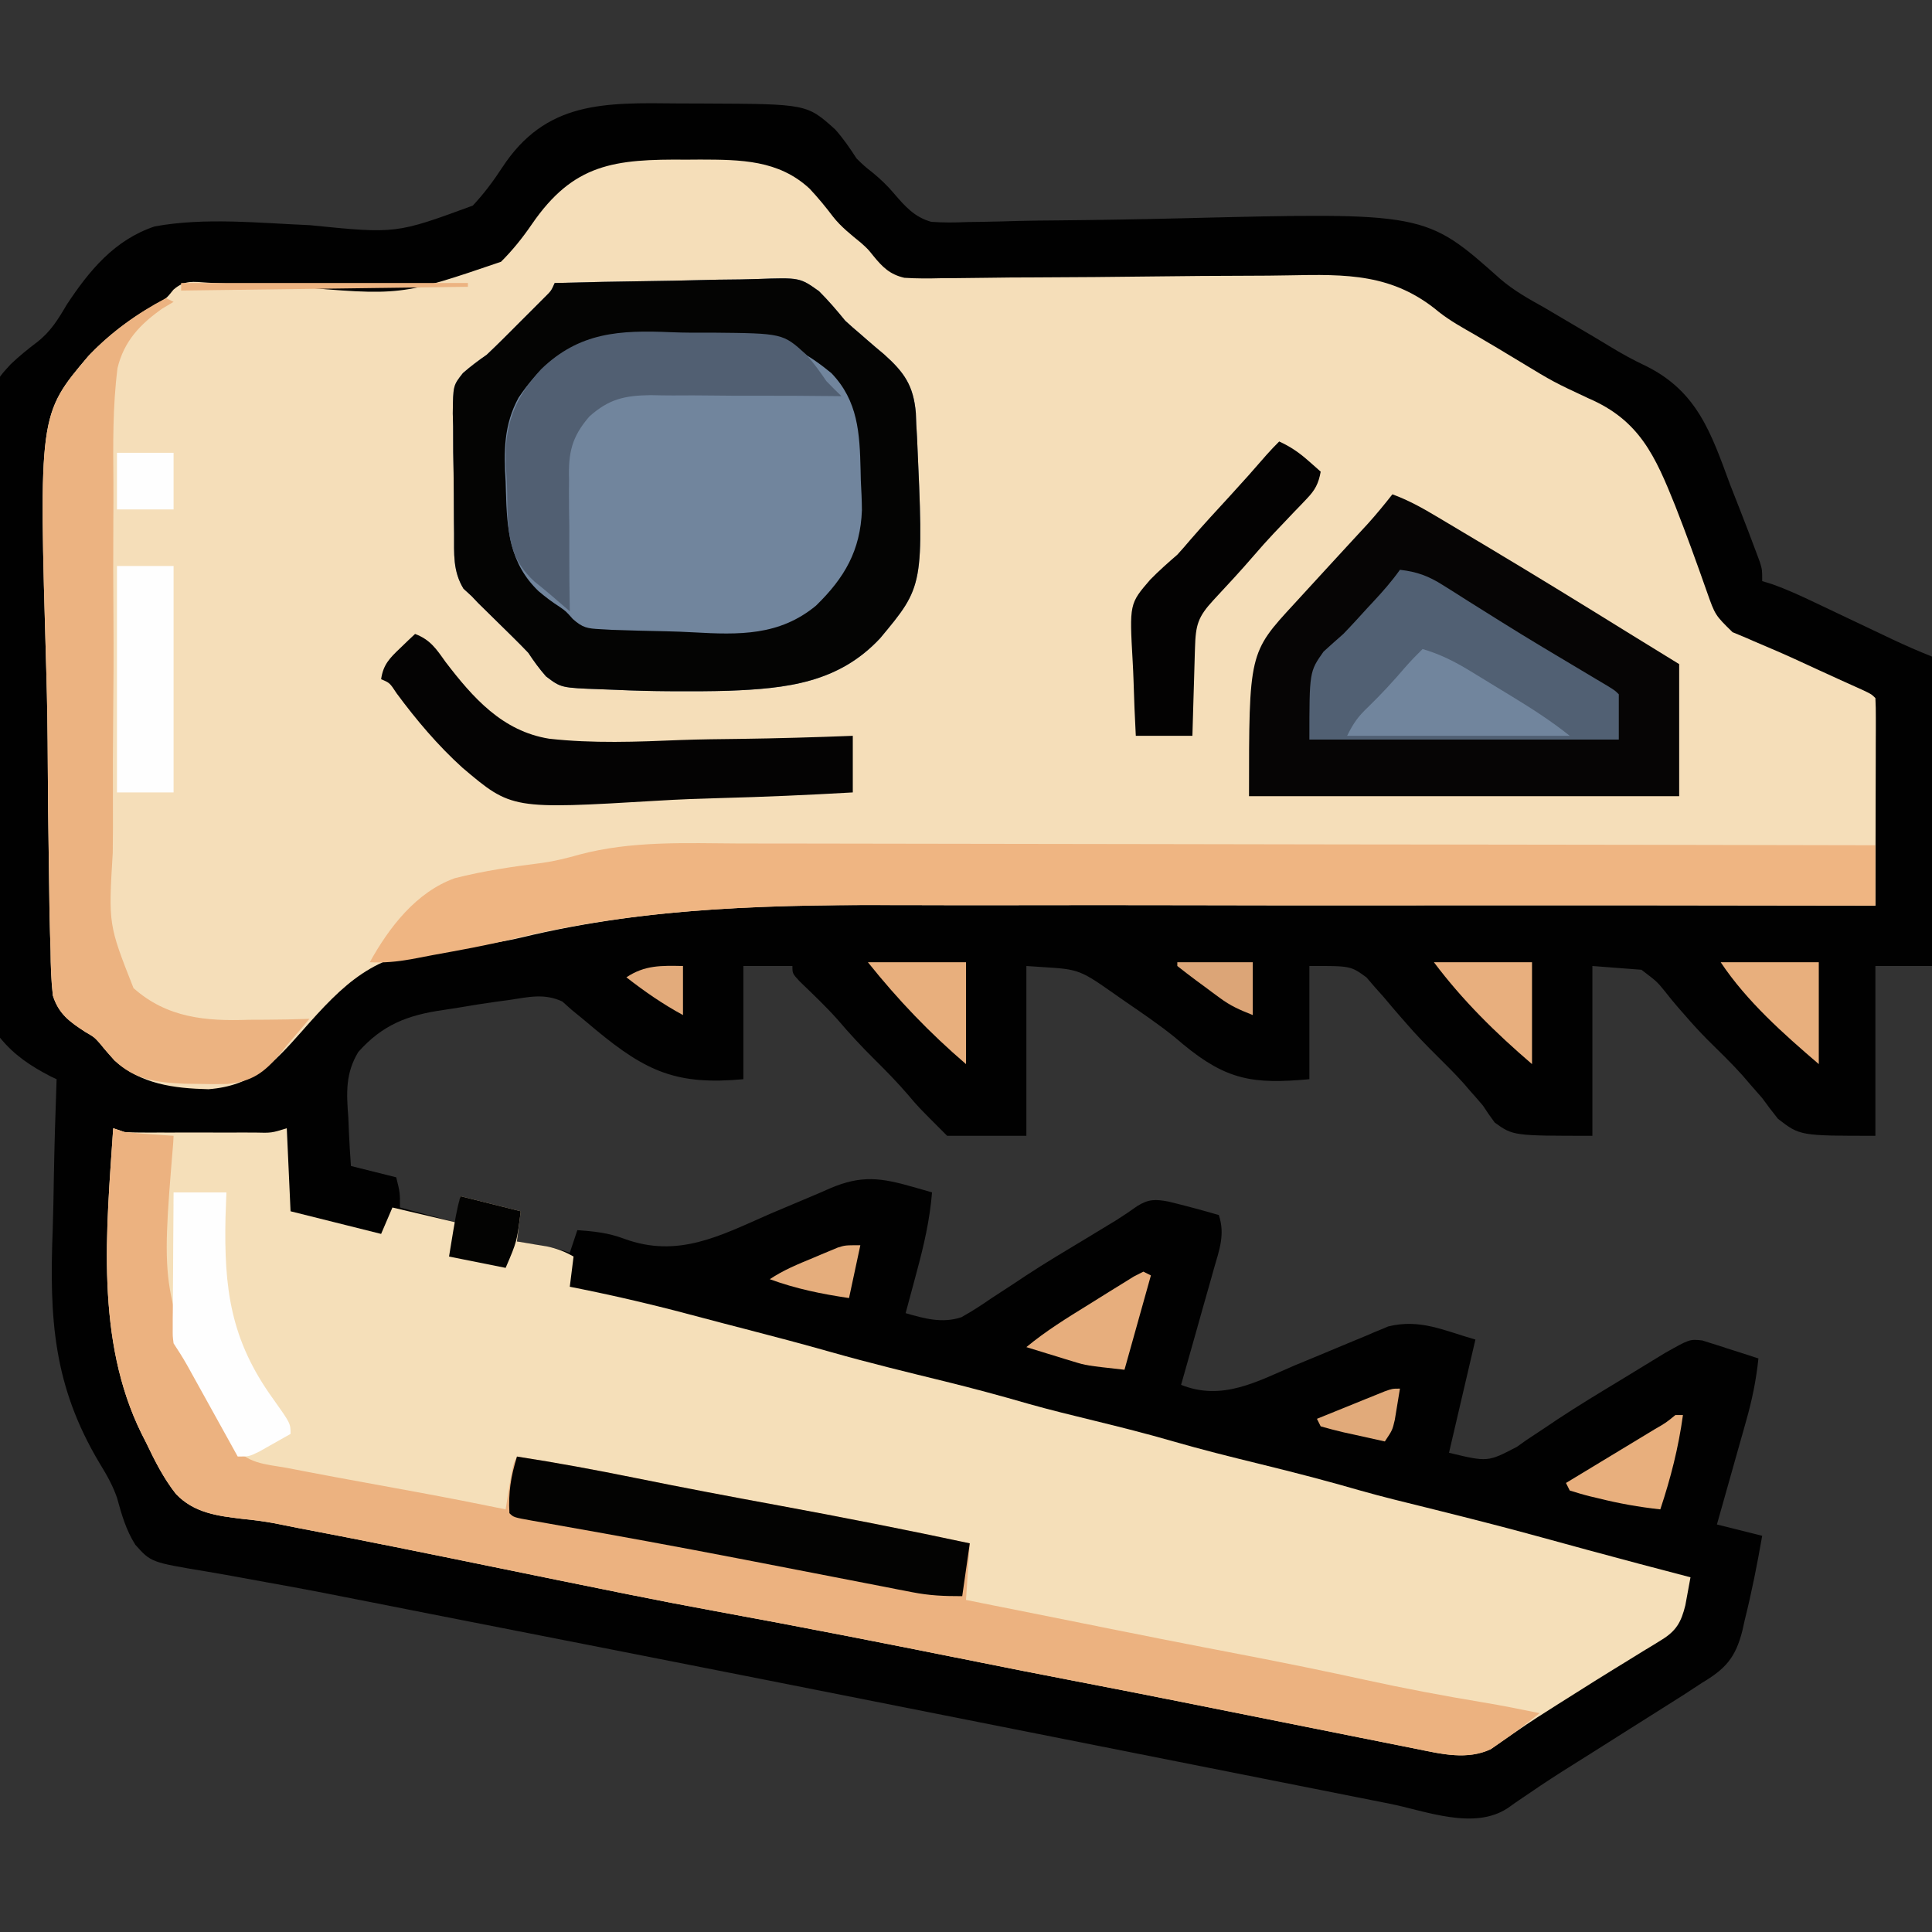 <?xml version="1.0" encoding="UTF-8"?>
<svg version="1.1" xmlns="http://www.w3.org/2000/svg" width="512" height="512">
<rect width="100%" height="100%" fill="#333333" stroke="none"/>
<path d="M0 0 C2.332 0.024 4.663 0.025 6.995 0.024 C34.12 0.139 34.12 0.139 41.62 6.884 C43.781 9.283 45.54 11.881 47.294 14.587 C49.354 16.602 49.354 16.602 51.481 18.274 C53.608 20.023 55.422 21.739 57.201 23.849 C60.163 27.288 62.617 30.114 67.074 31.371 C70.293 31.611 73.396 31.574 76.621 31.43 C77.826 31.414 79.031 31.398 80.272 31.381 C83.56 31.331 86.844 31.242 90.131 31.141 C93.606 31.049 97.082 31.023 100.558 30.993 C111.632 30.888 122.705 30.699 133.777 30.426 C198.053 28.846 198.053 28.846 217.87 46.504 C221.44 49.572 225.361 51.782 229.465 54.052 C230.762 54.813 232.056 55.577 233.348 56.347 C235.216 57.448 237.084 58.548 238.953 59.649 C239.589 60.023 240.224 60.398 240.879 60.784 C241.832 61.344 241.832 61.344 242.803 61.916 C244.071 62.669 245.333 63.43 246.591 64.2 C249.81 66.168 253.014 67.955 256.434 69.552 C270.087 76.314 273.736 87.279 278.794 101.024 C279.631 103.171 280.474 105.316 281.321 107.46 C282.843 111.357 284.351 115.258 285.803 119.182 C286.237 120.353 286.237 120.353 286.68 121.547 C287.294 123.587 287.294 123.587 287.294 126.587 C288.122 126.842 288.95 127.097 289.803 127.36 C293.724 128.738 297.396 130.421 301.141 132.212 C301.876 132.559 302.61 132.907 303.366 133.265 C305.698 134.369 308.027 135.478 310.356 136.587 C312.689 137.695 315.022 138.803 317.356 139.909 C318.804 140.595 320.251 141.282 321.697 141.972 C325.199 143.634 328.69 145.145 332.294 146.587 C332.294 173.647 332.294 200.707 332.294 228.587 C327.344 228.587 322.394 228.587 317.294 228.587 C317.294 243.437 317.294 258.287 317.294 273.587 C297.294 273.587 297.294 273.587 291.481 269.087 C290.036 267.292 288.636 265.459 287.294 263.587 C286.141 262.241 284.975 260.907 283.794 259.587 C283.247 258.947 282.7 258.308 282.137 257.649 C279.141 254.298 275.905 251.19 272.708 248.032 C270.604 245.901 268.618 243.732 266.669 241.462 C265.833 240.512 265.833 240.512 264.981 239.544 C263.8 238.175 262.657 236.773 261.544 235.348 C259.432 232.738 259.432 232.738 255.294 229.587 C251.004 229.257 246.714 228.927 242.294 228.587 C242.294 243.437 242.294 258.287 242.294 273.587 C221.294 273.587 221.294 273.587 216.419 270.087 C215.329 268.621 214.285 267.121 213.294 265.587 C212.188 264.278 211.063 262.986 209.919 261.712 C209.354 261.054 208.789 260.397 208.208 259.72 C205.989 257.247 203.656 254.921 201.294 252.587 C198.342 249.67 195.49 246.741 192.794 243.587 C192.241 242.956 191.688 242.326 191.118 241.677 C189.745 240.104 188.398 238.509 187.063 236.903 C186.252 235.994 185.441 235.086 184.606 234.149 C183.88 233.305 183.155 232.461 182.407 231.591 C178.221 228.552 178.221 228.552 167.294 228.587 C167.294 238.487 167.294 248.387 167.294 258.587 C152.38 259.952 145.387 258.852 133.915 249.403 C133.175 248.781 132.434 248.158 131.672 247.517 C127.413 244.061 122.872 241.006 118.356 237.899 C116.68 236.729 115.004 235.559 113.329 234.388 C105.301 228.791 104.912 229.488 92.294 228.587 C92.294 243.437 92.294 258.287 92.294 273.587 C85.364 273.587 78.434 273.587 71.294 273.587 C63.557 265.851 63.557 265.851 60.981 262.774 C58.217 259.563 55.307 256.564 52.294 253.587 C48.738 250.074 45.402 246.477 42.165 242.673 C39.027 239.174 35.619 235.946 32.235 232.688 C30.294 230.587 30.294 230.587 30.294 228.587 C26.004 228.587 21.714 228.587 17.294 228.587 C17.294 238.487 17.294 248.387 17.294 258.587 C-0.239 260.203 -8.338 256.648 -21.706 245.587 C-22.863 244.62 -24.019 243.652 -25.175 242.684 C-26.176 241.868 -27.176 241.052 -28.206 240.212 C-29.021 239.482 -29.836 238.753 -30.675 238.001 C-35.451 235.773 -39.605 236.806 -44.706 237.587 C-45.899 237.746 -47.093 237.905 -48.322 238.069 C-51.62 238.532 -54.896 239.051 -58.177 239.621 C-59.527 239.848 -60.88 240.057 -62.236 240.248 C-71.736 241.6 -78.362 244.189 -84.754 251.373 C-88.203 257.049 -87.892 262.32 -87.394 268.774 C-87.344 270.012 -87.295 271.251 -87.244 272.526 C-87.115 275.549 -86.918 278.569 -86.706 281.587 C-82.746 282.577 -78.786 283.567 -74.706 284.587 C-73.706 288.587 -73.706 288.587 -73.706 292.587 C-68.756 293.907 -63.806 295.227 -58.706 296.587 C-58.376 294.277 -58.046 291.967 -57.706 289.587 C-52.426 290.907 -47.146 292.227 -41.706 293.587 C-42.036 296.227 -42.366 298.867 -42.706 301.587 C-41.947 301.72 -41.188 301.852 -40.406 301.989 C-39.412 302.166 -38.418 302.342 -37.394 302.524 C-36.408 302.698 -35.422 302.872 -34.406 303.052 C-31.706 303.587 -31.706 303.587 -28.706 304.587 C-28.046 302.607 -27.386 300.627 -26.706 298.587 C-22.272 298.909 -18.515 299.282 -14.326 300.862 C-0.022 306.11 11.099 300.093 24.356 294.274 C27.648 292.866 30.945 291.472 34.252 290.097 C36.295 289.244 38.329 288.37 40.352 287.473 C48.583 283.975 53.736 284.689 62.294 287.149 C63.242 287.419 64.191 287.688 65.169 287.966 C65.87 288.171 66.571 288.376 67.294 288.587 C66.694 295.866 65.145 302.61 63.231 309.649 C62.949 310.706 62.668 311.762 62.378 312.85 C61.689 315.431 60.994 318.009 60.294 320.587 C65.289 322.03 70.014 323.344 75.069 321.665 C77.869 320.111 80.477 318.413 83.106 316.587 C85.1 315.286 87.095 313.987 89.09 312.688 C90.106 312.012 91.121 311.335 92.167 310.639 C97.307 307.266 102.586 304.126 107.856 300.962 C109.734 299.826 111.61 298.688 113.485 297.548 C114.324 297.038 115.163 296.529 116.027 296.004 C117.973 294.787 119.845 293.513 121.715 292.184 C124.736 290.313 126.538 290.38 129.993 291.024 C134.455 292.115 138.884 293.298 143.294 294.587 C145.003 299.687 143.422 303.86 141.985 308.825 C141.739 309.706 141.494 310.587 141.241 311.494 C140.456 314.299 139.656 317.099 138.856 319.899 C138.321 321.803 137.786 323.708 137.253 325.612 C135.944 330.274 134.623 334.931 133.294 339.587 C144.231 343.946 153.423 338.696 163.481 334.399 C165.193 333.69 166.906 332.984 168.62 332.28 C171.777 330.981 174.927 329.666 178.072 328.336 C179.479 327.753 180.886 327.169 182.294 326.587 C182.978 326.292 183.662 325.997 184.367 325.693 C185.374 325.28 185.374 325.28 186.4 324.859 C187.274 324.491 187.274 324.491 188.166 324.115 C196.616 322.017 202.886 325.185 211.294 327.587 C208.984 337.487 206.674 347.387 204.294 357.587 C214.559 360.053 214.559 360.053 222.307 356.002 C223.107 355.432 223.907 354.862 224.731 354.274 C226.541 353.071 228.352 351.871 230.165 350.673 C231.135 350.019 232.106 349.365 233.106 348.691 C238.452 345.162 243.932 341.853 249.414 338.538 C251.268 337.415 253.116 336.283 254.963 335.15 C256.115 334.448 257.267 333.746 258.419 333.044 C259.432 332.425 260.445 331.806 261.489 331.168 C268.076 327.454 268.076 327.454 271.422 327.819 C272.108 328.039 272.794 328.259 273.501 328.485 C274.251 328.717 275.002 328.949 275.776 329.188 C276.545 329.444 277.314 329.699 278.106 329.962 C279.288 330.333 279.288 330.333 280.495 330.712 C282.432 331.322 284.364 331.953 286.294 332.587 C285.699 338.348 284.6 343.681 283.008 349.243 C282.788 350.031 282.567 350.818 282.34 351.63 C281.642 354.117 280.937 356.602 280.231 359.087 C279.753 360.785 279.276 362.482 278.799 364.18 C277.637 368.318 276.467 372.453 275.294 376.587 C279.254 377.577 283.214 378.567 287.294 379.587 C285.985 387.092 284.522 394.51 282.669 401.899 C282.458 402.849 282.248 403.798 282.032 404.776 C280.202 411.942 277.56 414.853 271.294 418.587 C269.651 419.661 268.009 420.737 266.368 421.813 C264.574 422.95 262.779 424.082 260.981 425.212 C260.021 425.819 259.061 426.425 258.072 427.051 C256.1 428.297 254.127 429.542 252.153 430.785 C248.692 432.966 245.235 435.155 241.779 437.345 C240.214 438.334 238.647 439.318 237.078 440.299 C233.301 442.66 229.574 445.062 225.907 447.591 C225.202 448.064 224.498 448.537 223.772 449.025 C222.464 449.906 221.17 450.806 219.894 451.73 C210.905 457.694 198.237 452.523 188.387 450.549 C186.788 450.233 185.189 449.916 183.59 449.6 C179.238 448.739 174.887 447.872 170.536 447.004 C165.887 446.078 161.236 445.157 156.586 444.236 C148.627 442.658 140.669 441.077 132.711 439.494 C120.272 437.019 107.831 434.551 95.391 432.084 C92.267 431.464 89.143 430.845 86.019 430.225 C83.937 429.812 81.856 429.4 79.774 428.987 C72.482 427.541 65.191 426.094 57.899 424.647 C33.433 419.791 8.964 414.95 -15.511 410.138 C-16.219 409.998 -16.928 409.859 -17.657 409.716 C-30.082 407.273 -42.507 404.833 -54.932 402.394 C-56.706 402.046 -56.706 402.046 -58.515 401.69 C-60.844 401.233 -63.173 400.776 -65.502 400.32 C-70.944 399.252 -76.385 398.18 -81.825 397.097 C-90.755 395.322 -99.685 393.57 -108.651 391.983 C-112.41 391.315 -116.164 390.624 -119.918 389.93 C-121.646 389.618 -123.376 389.318 -125.108 389.031 C-139.693 386.61 -139.693 386.61 -143.845 381.962 C-146.31 378.075 -147.479 373.938 -148.692 369.528 C-149.851 366.168 -151.439 363.431 -153.29 360.399 C-165.618 339.787 -166.65 322.017 -165.736 298.369 C-165.58 293.863 -165.514 289.356 -165.439 284.848 C-165.281 276.091 -165.027 267.34 -164.706 258.587 C-165.25 258.33 -165.793 258.074 -166.353 257.81 C-171.589 255.089 -175.962 252.212 -179.706 247.587 C-181.335 241.955 -181.236 236.516 -181.162 230.691 C-181.18 228.985 -181.203 227.279 -181.23 225.573 C-181.288 220.958 -181.277 216.347 -181.25 211.732 C-181.234 207.87 -181.252 204.009 -181.27 200.147 C-181.313 191.031 -181.3 181.915 -181.25 172.799 C-181.2 163.417 -181.237 154.038 -181.318 144.656 C-181.386 136.58 -181.402 128.506 -181.377 120.431 C-181.363 115.616 -181.366 110.804 -181.417 105.99 C-181.463 101.458 -181.444 96.931 -181.378 92.4 C-181.364 90.745 -181.372 89.091 -181.404 87.437 C-181.639 74.292 -181.639 74.292 -176.867 69.108 C-174.673 67.007 -172.367 65.148 -169.95 63.313 C-166.304 60.5 -164.342 57.281 -162.019 53.325 C-156.027 44.253 -149.335 36.138 -138.706 32.587 C-125.392 30.152 -111.065 31.701 -97.628 32.259 C-74.77 34.554 -74.77 34.554 -54.405 27.07 C-51.471 23.923 -48.99 20.627 -46.644 17.024 C-35.074 -0.697 -19.561 -0.211 0 0 Z " fill="#010101" transform="translate(179.706,27.413)"/>
<path d="M0 0 C1.187 -0.008 2.375 -0.017 3.598 -0.026 C14.346 0.004 24.413 0.054 32.624 7.697 C34.84 10.064 36.867 12.518 38.818 15.105 C40.947 17.812 43.575 19.869 46.228 22.036 C48.062 23.688 48.062 23.688 49.503 25.492 C51.959 28.502 53.874 30.41 57.725 31.309 C61.016 31.518 64.24 31.504 67.537 31.415 C68.78 31.41 70.023 31.405 71.304 31.399 C74.001 31.384 76.693 31.356 79.389 31.307 C83.666 31.231 87.942 31.213 92.22 31.204 C102.85 31.172 113.479 31.073 124.109 30.945 C132.362 30.846 140.614 30.77 148.867 30.762 C152.416 30.757 155.962 30.732 159.509 30.659 C174.952 30.347 187.181 30.15 199.409 40.386 C202.372 42.718 205.657 44.525 208.922 46.398 C210.226 47.166 211.53 47.936 212.832 48.706 C213.483 49.09 214.133 49.474 214.803 49.869 C216.886 51.106 218.957 52.361 221.027 53.62 C229.768 58.917 229.768 58.917 239.016 63.246 C252.57 69.059 256.721 78.568 262 91.688 C264.948 99.201 267.691 106.791 270.37 114.404 C272.582 120.699 272.582 120.699 277.207 125.223 C278.417 125.727 279.628 126.231 280.875 126.75 C281.543 127.044 282.211 127.338 282.899 127.641 C284.406 128.303 285.92 128.948 287.44 129.579 C291.575 131.327 295.637 133.227 299.712 135.109 C303.797 136.993 307.898 138.843 312 140.691 C314.062 141.688 314.062 141.688 315.062 142.688 C315.156 144.406 315.18 146.129 315.176 147.85 C315.176 148.951 315.176 150.052 315.176 151.186 C315.171 152.384 315.165 153.582 315.16 154.816 C315.158 156.645 315.158 156.645 315.156 158.511 C315.15 162.424 315.138 166.337 315.125 170.25 C315.12 172.895 315.115 175.54 315.111 178.186 C315.1 184.686 315.084 191.187 315.062 197.688 C314.405 197.686 313.748 197.685 313.071 197.684 C273.896 197.607 234.721 197.579 195.546 197.61 C190.815 197.614 186.084 197.617 181.353 197.62 C179.94 197.621 179.94 197.621 178.499 197.622 C163.364 197.631 148.228 197.609 133.093 197.575 C117.497 197.54 101.902 197.541 86.306 197.572 C77.574 197.588 68.842 197.59 60.109 197.551 C24.658 197.401 -9.222 197.784 -43.915 206.175 C-50.889 207.81 -57.821 208.535 -64.956 209.038 C-82.828 210.357 -90.644 218.117 -102.096 231.166 C-109.563 239.592 -115.096 245.447 -126.689 246.344 C-135.886 246.117 -144.563 245.01 -151.625 238.688 C-152.905 237.254 -154.184 235.816 -155.377 234.309 C-156.951 232.547 -156.951 232.547 -159.342 231.155 C-163.511 228.46 -166.417 226.354 -167.932 221.505 C-168.374 217.54 -168.509 213.627 -168.533 209.644 C-168.578 208.123 -168.626 206.602 -168.679 205.082 C-168.805 200.963 -168.866 196.845 -168.906 192.725 C-168.934 190.136 -168.973 187.549 -169.015 184.961 C-169.147 176.823 -169.239 168.686 -169.273 160.548 C-169.308 152.15 -169.424 143.762 -169.675 135.368 C-171.662 67.553 -171.662 67.553 -158.546 52.061 C-153.387 46.642 -147.523 42.193 -141.015 38.521 C-137.905 36.881 -137.905 36.881 -135.963 34.45 C-132.959 31.836 -130.787 32.36 -126.875 32.602 C-125.412 32.676 -123.949 32.749 -122.485 32.822 C-121.71 32.868 -120.936 32.914 -120.137 32.962 C-115.988 33.195 -111.836 33.323 -107.682 33.453 C-106.38 33.494 -106.38 33.494 -105.052 33.536 C-75.707 36.103 -75.707 36.103 -49.168 27.062 C-46.074 23.975 -43.465 20.729 -41 17.125 C-29.956 1.041 -19.181 -0.179 0 0 Z " fill="#F5DEB9" transform="translate(181.938,42.312)"/>
<path d="M0 0 C0.99 0.33 1.98 0.66 3 1 C4.355 1.09 5.714 1.128 7.073 1.129 C7.887 1.133 8.701 1.136 9.54 1.139 C10.415 1.137 11.29 1.135 12.191 1.133 C13.092 1.134 13.994 1.135 14.922 1.136 C16.826 1.136 18.73 1.135 20.634 1.13 C23.555 1.125 26.475 1.13 29.396 1.137 C31.245 1.136 33.093 1.135 34.941 1.133 C35.818 1.135 36.696 1.137 37.599 1.139 C41.936 1.255 41.936 1.255 46 0 C46.33 7.26 46.66 14.52 47 22 C58.88 24.97 58.88 24.97 71 28 C71.99 25.69 72.98 23.38 74 21 C82.415 22.98 82.415 22.98 91 25 C91.33 22.69 91.66 20.38 92 18 C97.28 19.32 102.56 20.64 108 22 C107.67 24.64 107.34 27.28 107 30 C107.748 30.121 108.495 30.242 109.266 30.367 C110.25 30.535 111.235 30.702 112.25 30.875 C113.712 31.119 113.712 31.119 115.203 31.367 C117.773 31.949 119.721 32.708 122 34 C121.67 36.64 121.34 39.28 121 42 C122.151 42.231 123.302 42.461 124.488 42.699 C135.243 44.889 145.839 47.446 156.431 50.312 C160.15 51.308 163.877 52.27 167.604 53.234 C175.237 55.21 182.853 57.221 190.438 59.375 C200.331 62.179 210.321 64.609 220.306 67.058 C227.772 68.897 235.176 70.886 242.562 73.029 C248.339 74.661 254.169 76.075 260 77.5 C266.995 79.21 273.959 80.961 280.875 82.969 C288.535 85.187 296.256 87.103 304 89 C312.912 91.183 321.761 93.473 330.575 96.031 C336.328 97.658 342.132 99.074 347.938 100.5 C357.652 102.909 367.345 105.36 377 108 C379.634 108.72 382.268 109.44 384.902 110.159 C386.788 110.675 388.673 111.19 390.559 111.706 C399.69 114.199 408.842 116.61 418 119 C417.716 120.585 417.422 122.168 417.125 123.75 C416.881 125.073 416.881 125.073 416.633 126.422 C415.547 130.846 414.234 133.204 410.316 135.594 C409.563 136.061 408.81 136.528 408.034 137.009 C407.218 137.501 406.403 137.993 405.562 138.5 C403.831 139.569 402.099 140.638 400.367 141.707 C399.477 142.252 398.588 142.797 397.671 143.358 C394.291 145.436 390.934 147.551 387.581 149.673 C385.99 150.68 384.397 151.683 382.802 152.683 C379.147 154.977 375.528 157.301 371.977 159.754 C371.354 160.177 370.731 160.6 370.089 161.036 C368.442 162.162 366.808 163.307 365.176 164.453 C358.965 167.479 352.185 165.872 345.656 164.531 C344.866 164.375 344.077 164.22 343.263 164.059 C340.674 163.547 338.087 163.023 335.5 162.5 C333.673 162.136 331.846 161.773 330.018 161.411 C325.278 160.469 320.54 159.517 315.802 158.564 C311.366 157.671 306.929 156.785 302.492 155.898 C297.447 154.89 292.402 153.881 287.357 152.868 C275.821 150.553 264.275 148.297 252.722 146.073 C245.183 144.621 237.651 143.14 230.125 141.625 C206.353 136.846 182.56 132.162 158.708 127.802 C151.587 126.494 144.481 125.123 137.383 123.695 C136.314 123.481 135.245 123.266 134.143 123.046 C123.025 120.811 111.915 118.538 100.804 116.264 C83.535 112.732 66.268 109.203 48.949 105.926 C46.815 105.521 44.686 105.096 42.56 104.651 C39.793 104.145 37.139 103.804 34.348 103.533 C27.69 102.744 21.399 101.96 16.609 96.897 C13.366 92.763 11.065 88.226 8.812 83.5 C8.386 82.66 7.96 81.819 7.521 80.953 C-4.772 56.065 -1.805 26.935 0 0 Z " fill="#F5DFB9" transform="translate(30,299)"/>
<path d="M0 0 C8.563 -0.233 17.124 -0.41 25.689 -0.518 C29.667 -0.57 33.643 -0.64 37.62 -0.754 C41.465 -0.864 45.308 -0.923 49.155 -0.949 C50.615 -0.967 52.075 -1.003 53.535 -1.057 C64.939 -1.465 64.939 -1.465 70.05 2.168 C72.553 4.668 74.769 7.258 77 10 C78.325 11.22 79.678 12.41 81.062 13.562 C81.7 14.121 82.338 14.679 82.996 15.254 C84.411 16.487 85.844 17.701 87.289 18.899 C92.664 23.707 95.077 27.185 95.708 34.41 C95.748 35.438 95.787 36.465 95.828 37.523 C95.924 39.162 95.924 39.162 96.022 40.833 C97.812 80.278 97.812 80.278 86.25 94.135 C75.227 105.97 61.452 107.473 46.039 108.062 C41.442 108.194 36.849 108.213 32.25 108.188 C31.104 108.183 31.104 108.183 29.935 108.177 C25.452 108.145 20.978 108.035 16.5 107.827 C15.109 107.763 13.717 107.71 12.326 107.666 C1.691 107.287 1.691 107.287 -2.31 104.242 C-4.064 102.245 -5.541 100.218 -7 98 C-8.256 96.686 -9.526 95.385 -10.824 94.113 C-11.46 93.485 -12.097 92.856 -12.752 92.209 C-13.391 91.583 -14.029 90.957 -14.688 90.312 C-15.985 89.04 -17.281 87.766 -18.574 86.488 C-19.419 85.661 -19.419 85.661 -20.28 84.818 C-20.848 84.218 -21.415 83.618 -22 83 C-22.717 82.343 -23.434 81.685 -24.172 81.008 C-27.012 76.335 -26.65 71.754 -26.672 66.383 C-26.692 64.687 -26.692 64.687 -26.712 62.957 C-26.732 60.568 -26.742 58.179 -26.741 55.791 C-26.75 52.144 -26.823 48.502 -26.898 44.855 C-26.91 42.531 -26.918 40.207 -26.922 37.883 C-26.951 36.797 -26.979 35.712 -27.009 34.593 C-26.92 27.167 -26.92 27.167 -24.314 23.86 C-22.288 22.087 -20.208 20.537 -18 19 C-16.495 17.574 -15.003 16.133 -13.535 14.668 C-12.798 13.933 -12.062 13.197 -11.303 12.439 C-10.194 11.325 -10.194 11.325 -9.062 10.188 C-8.296 9.425 -7.53 8.663 -6.74 7.877 C-6.013 7.148 -5.285 6.419 -4.535 5.668 C-3.879 5.011 -3.223 4.354 -2.547 3.677 C-0.917 2.066 -0.917 2.066 0 0 Z " fill="#71859D" transform="translate(147,75)"/>
<path d="M0 0 C0.99 0.33 1.98 0.66 3 1 C5.226 1.225 7.456 1.408 9.688 1.562 C10.867 1.646 12.046 1.73 13.262 1.816 C14.617 1.907 14.617 1.907 16 2 C15.969 2.608 15.938 3.217 15.906 3.844 C12.645 43.274 12.645 43.274 28.404 77.944 C29.93 79.91 30.759 81.633 31.703 83.914 C35.409 88.893 40.09 88.972 46 90 C47.589 90.304 49.177 90.612 50.764 90.922 C56.273 91.987 61.792 92.995 67.312 94 C71.059 94.686 74.805 95.374 78.551 96.062 C79.896 96.309 79.896 96.309 81.268 96.561 C88.862 97.961 96.435 99.451 104 101 C104.144 100.099 104.288 99.198 104.436 98.269 C105.875 89.25 105.875 89.25 107 87 C117.536 88.628 127.99 90.564 138.438 92.688 C151.121 95.265 163.834 97.658 176.562 100 C193.427 103.105 210.229 106.421 227 110 C226.67 114.95 226.34 119.9 226 125 C228.295 125.459 230.589 125.918 232.953 126.391 C233.735 126.547 234.517 126.703 235.322 126.865 C239.266 127.653 243.21 128.442 247.155 129.23 C260.959 131.99 260.959 131.99 266.512 133.109 C274.076 134.632 281.645 136.128 289.223 137.586 C292.315 138.182 295.408 138.778 298.5 139.375 C299.279 139.525 300.059 139.676 300.862 139.83 C311.207 141.829 321.519 143.935 331.812 146.188 C342.16 148.451 352.528 150.405 362.977 152.141 C368.008 152.98 373.005 153.97 378 155 C374.651 157.728 371.265 160.327 367.688 162.75 C366.363 163.67 366.363 163.67 365.012 164.609 C358.861 167.45 352.069 165.848 345.656 164.531 C344.866 164.375 344.077 164.22 343.263 164.059 C340.674 163.547 338.087 163.023 335.5 162.5 C333.673 162.136 331.846 161.773 330.018 161.411 C325.278 160.469 320.54 159.517 315.802 158.564 C311.366 157.671 306.929 156.785 302.492 155.898 C297.447 154.89 292.402 153.881 287.357 152.868 C275.821 150.553 264.275 148.297 252.722 146.073 C245.183 144.621 237.651 143.14 230.125 141.625 C206.353 136.846 182.56 132.162 158.708 127.802 C151.587 126.494 144.481 125.123 137.383 123.695 C136.314 123.481 135.245 123.266 134.143 123.046 C123.025 120.811 111.915 118.538 100.804 116.264 C83.535 112.732 66.268 109.203 48.949 105.926 C46.815 105.521 44.686 105.096 42.56 104.651 C39.793 104.145 37.139 103.804 34.348 103.533 C27.69 102.744 21.399 101.96 16.609 96.897 C13.366 92.763 11.065 88.226 8.812 83.5 C8.386 82.66 7.96 81.819 7.521 80.953 C-4.772 56.065 -1.805 26.935 0 0 Z " fill="#ECB280" transform="translate(30,299)"/>
<path d="M0 0 C4.128 1.508 7.818 3.538 11.574 5.789 C12.207 6.165 12.84 6.54 13.492 6.927 C15.56 8.156 17.624 9.39 19.688 10.625 C21.125 11.482 22.562 12.338 23.999 13.195 C37.079 21.001 50.051 28.977 63 37 C67.29 39.64 71.58 42.28 76 45 C76 56.55 76 68.1 76 80 C38.38 80 0.76 80 -38 80 C-38 42 -38 42 -26 29 C-21.869 24.498 -21.869 24.498 -17.742 19.992 C-15.836 17.909 -13.923 15.832 -12.008 13.758 C-11.515 13.223 -11.022 12.688 -10.514 12.137 C-9.147 10.654 -7.779 9.173 -6.41 7.691 C-4.174 5.195 -2.065 2.639 0 0 Z " fill="#060505" transform="translate(369,131)"/>
<path d="M0 0 C4.049 0.017 8.098 0.011 12.146 0.008 C19.141 0.006 26.135 0.019 33.13 0.041 C43.243 0.074 53.355 0.084 63.468 0.089 C79.88 0.098 96.292 0.125 112.703 0.163 C128.635 0.199 144.566 0.228 160.497 0.245 C161.973 0.246 161.973 0.246 163.479 0.248 C168.416 0.253 173.353 0.258 178.29 0.263 C219.169 0.304 260.048 0.375 300.927 0.464 C300.927 5.744 300.927 11.024 300.927 16.464 C299.326 16.461 297.726 16.458 296.076 16.455 C257.855 16.382 219.633 16.356 181.411 16.387 C176.68 16.391 171.949 16.394 167.217 16.397 C165.805 16.398 165.805 16.398 164.364 16.399 C149.228 16.408 134.093 16.386 118.957 16.352 C103.362 16.317 87.766 16.317 72.171 16.348 C63.438 16.365 54.706 16.366 45.974 16.327 C9.663 16.174 -25.051 16.68 -60.563 25.39 C-67.367 27.046 -74.248 28.274 -81.135 29.527 C-83.168 29.913 -85.201 30.3 -87.233 30.687 C-90.891 31.332 -94.346 31.659 -98.073 31.464 C-92.953 22.215 -85.778 12.881 -75.576 9.204 C-67.901 7.241 -60.147 6.123 -52.289 5.129 C-48.979 4.658 -45.846 3.876 -42.626 2.964 C-28.705 -0.768 -14.29 -0.077 0 0 Z " fill="#EFB582" transform="translate(196.073,223.536)"/>
<path d="M0 0 C8.563 -0.233 17.124 -0.41 25.689 -0.518 C29.667 -0.57 33.643 -0.64 37.62 -0.754 C41.465 -0.864 45.308 -0.923 49.155 -0.949 C50.615 -0.967 52.075 -1.003 53.535 -1.057 C64.939 -1.465 64.939 -1.465 70.05 2.168 C72.553 4.668 74.769 7.258 77 10 C78.325 11.22 79.678 12.41 81.062 13.562 C81.7 14.121 82.338 14.679 82.996 15.254 C84.411 16.487 85.844 17.701 87.289 18.899 C92.664 23.707 95.077 27.185 95.708 34.41 C95.748 35.438 95.787 36.465 95.828 37.523 C95.924 39.162 95.924 39.162 96.022 40.833 C97.812 80.278 97.812 80.278 86.25 94.135 C75.227 105.97 61.452 107.473 46.039 108.062 C41.442 108.194 36.849 108.213 32.25 108.188 C31.104 108.183 31.104 108.183 29.935 108.177 C25.452 108.145 20.978 108.035 16.5 107.827 C15.109 107.763 13.717 107.71 12.326 107.666 C1.691 107.287 1.691 107.287 -2.31 104.242 C-4.064 102.245 -5.541 100.218 -7 98 C-8.256 96.686 -9.526 95.385 -10.824 94.113 C-11.46 93.485 -12.097 92.856 -12.752 92.209 C-13.391 91.583 -14.029 90.957 -14.688 90.312 C-15.985 89.04 -17.281 87.766 -18.574 86.488 C-19.419 85.661 -19.419 85.661 -20.28 84.818 C-20.848 84.218 -21.415 83.618 -22 83 C-22.717 82.343 -23.434 81.685 -24.172 81.008 C-27.012 76.335 -26.65 71.754 -26.672 66.383 C-26.692 64.687 -26.692 64.687 -26.712 62.957 C-26.732 60.568 -26.742 58.179 -26.741 55.791 C-26.75 52.144 -26.823 48.502 -26.898 44.855 C-26.91 42.531 -26.918 40.207 -26.922 37.883 C-26.951 36.797 -26.979 35.712 -27.009 34.593 C-26.92 27.167 -26.92 27.167 -24.314 23.86 C-22.288 22.087 -20.208 20.537 -18 19 C-16.495 17.574 -15.003 16.133 -13.535 14.668 C-12.798 13.933 -12.062 13.197 -11.303 12.439 C-10.194 11.325 -10.194 11.325 -9.062 10.188 C-8.296 9.425 -7.53 8.663 -6.74 7.877 C-6.013 7.148 -5.285 6.419 -4.535 5.668 C-3.879 5.011 -3.223 4.354 -2.547 3.677 C-0.917 2.066 -0.917 2.066 0 0 Z M-9.581 30.406 C-13.502 37.575 -13.503 44.724 -13 52.688 C-12.976 53.543 -12.953 54.399 -12.928 55.28 C-12.642 65.408 -11.959 74.316 -4.25 81.688 C-2.468 83.186 -0.704 84.54 1.261 85.788 C3 87 3 87 4.788 89.03 C7.424 91.378 8.647 91.563 12.125 91.74 C13.66 91.826 13.66 91.826 15.225 91.915 C19.945 92.068 24.662 92.214 29.384 92.291 C31.854 92.346 34.324 92.441 36.791 92.578 C48.869 93.243 59.518 93.536 69.238 85.513 C76.836 78.125 81.018 70.881 81.417 60.209 C81.395 57.568 81.271 54.949 81.125 52.312 C81.105 51.41 81.085 50.508 81.065 49.578 C80.833 39.843 80.399 31.244 73.335 23.889 C70.592 21.622 67.828 19.648 64.696 17.953 C63 17 63 17 61 15 C58.747 14.584 58.747 14.584 56.102 14.487 C54.567 14.4 54.567 14.4 53.002 14.312 C48.258 14.115 43.514 13.968 38.767 13.86 C36.283 13.788 33.8 13.679 31.319 13.532 C13.404 12.489 0.928 14.738 -9.581 30.406 Z " fill="#040403" transform="translate(147,75)"/>
<path d="M0 0 C25.08 0 50.16 0 76 0 C76 0.33 76 0.66 76 1 C38.38 1.495 38.38 1.495 0 2 C0 1.34 0 0.68 0 0 Z M-4 4 C-3.34 4.33 -2.68 4.66 -2 5 C-2.988 5.586 -3.976 6.172 -4.995 6.776 C-10.863 10.925 -15.128 15.393 -16.853 22.53 C-18.145 32.615 -18.034 42.787 -17.946 52.939 C-17.924 56.52 -17.946 60.1 -17.968 63.682 C-18.019 72.135 -18.001 80.585 -17.935 89.038 C-17.869 97.73 -17.911 106.416 -18.008 115.108 C-18.089 122.602 -18.107 130.094 -18.075 137.588 C-18.056 142.05 -18.058 146.51 -18.12 150.972 C-19.267 170.009 -19.267 170.009 -12.617 186.86 C-3.734 194.766 6.591 195.665 18 195.25 C19.565 195.238 21.13 195.231 22.695 195.23 C26.467 195.216 30.23 195.13 34 195 C32.645 196.633 31.281 198.257 29.878 199.849 C28.577 201.339 27.319 202.868 26.099 204.425 C21.873 209.364 18.786 211.575 12.234 212.266 C9.74 212.324 7.244 212.317 4.75 212.25 C3.455 212.232 2.159 212.214 0.825 212.195 C-6.521 211.853 -12.243 211.19 -17.688 206 C-18.968 204.566 -20.246 203.128 -21.439 201.622 C-23.013 199.859 -23.013 199.859 -25.405 198.468 C-29.573 195.772 -32.479 193.666 -33.994 188.817 C-34.436 184.852 -34.571 180.94 -34.595 176.956 C-34.64 175.436 -34.689 173.915 -34.741 172.394 C-34.867 168.275 -34.928 164.158 -34.969 160.037 C-34.996 157.449 -35.035 154.861 -35.078 152.273 C-35.209 144.136 -35.301 135.999 -35.336 127.86 C-35.371 119.462 -35.486 111.075 -35.737 102.68 C-37.725 34.862 -37.725 34.862 -24.439 19.205 C-18.476 12.944 -11.632 8.014 -4 4 Z " fill="#ECB381" transform="translate(48,75)"/>
<path d="M0 0 C4.535 0.525 7.549 1.633 11.395 4.07 C12.421 4.713 13.448 5.355 14.506 6.017 C15.597 6.713 16.688 7.408 17.812 8.125 C19.537 9.209 21.264 10.29 22.991 11.37 C24.181 12.115 25.37 12.86 26.559 13.607 C34.079 18.323 41.713 22.849 49.341 27.389 C50.333 27.981 51.325 28.573 52.348 29.184 C53.224 29.705 54.101 30.226 55.004 30.763 C57 32 57 32 58 33 C58 36.96 58 40.92 58 45 C30.94 45 3.88 45 -24 45 C-24 27 -24 27 -20.25 21.688 C-18.517 20.106 -16.765 18.545 -15 17 C-12.824 14.754 -10.728 12.439 -8.625 10.125 C-8.114 9.577 -7.602 9.028 -7.075 8.464 C-4.546 5.75 -2.149 3.026 0 0 Z " fill="#516073" transform="translate(371,151)"/>
<path d="M0 0 C4.005 1.522 5.605 3.932 8.041 7.375 C15.354 16.94 23.128 25.76 35.514 27.763 C47.108 29.065 58.811 28.596 70.441 28.112 C75.59 27.924 80.739 27.877 85.891 27.816 C95.933 27.679 105.964 27.39 116 27 C116 31.95 116 36.9 116 42 C104.248 42.68 92.502 43.191 80.734 43.503 C75.265 43.652 69.81 43.854 64.349 44.188 C25.595 46.494 25.595 46.494 12.548 35.451 C6.016 29.53 0.349 22.825 -4.885 15.747 C-6.711 12.963 -6.711 12.963 -9 12 C-8.45 8.125 -6.724 6.404 -3.938 3.75 C-3.204 3.044 -2.471 2.337 -1.715 1.609 C-1.149 1.078 -0.583 0.547 0 0 Z " fill="#040303" transform="translate(110,168)"/>
<path d="M0 0 C3.638 0.151 7.251 0.144 10.892 0.116 C29.621 0.298 29.621 0.298 35.721 5.833 C37.761 8.065 39.474 10.466 41.175 12.962 C42.491 14.312 43.822 15.648 45.175 16.962 C44.062 16.948 44.062 16.948 42.927 16.933 C35.895 16.85 28.865 16.816 21.833 16.835 C18.218 16.843 14.606 16.833 10.991 16.781 C7.496 16.73 4.003 16.729 0.507 16.761 C-1.459 16.767 -3.426 16.722 -5.392 16.677 C-12.277 16.785 -16.435 17.674 -21.645 22.347 C-26.33 27.76 -27.239 31.993 -27.02 39.001 C-27.028 40.008 -27.036 41.015 -27.045 42.052 C-27.06 45.233 -27.006 48.407 -26.95 51.587 C-26.948 53.758 -26.951 55.928 -26.958 58.099 C-26.966 63.388 -26.917 68.674 -26.825 73.962 C-27.507 73.377 -27.507 73.377 -28.204 72.779 C-28.814 72.256 -29.425 71.732 -30.054 71.193 C-30.694 70.642 -31.334 70.09 -31.993 69.522 C-33.374 68.346 -34.781 67.202 -36.201 66.073 C-42.045 60.698 -43.006 55.325 -43.351 47.715 C-43.389 46.014 -43.41 44.311 -43.417 42.609 C-43.45 40.049 -43.62 37.522 -43.798 34.968 C-44.16 24.6 -41.506 17.507 -34.438 9.822 C-24.295 -0.01 -13.571 -0.594 0 0 Z " fill="#515F72" transform="translate(177.825,88.038)"/>
<path d="M0 0 C10.536 1.628 20.99 3.564 31.438 5.688 C44.121 8.265 56.834 10.658 69.562 13 C86.427 16.105 103.229 19.421 120 23 C119.34 27.62 118.68 32.24 118 37 C113.036 37 109.381 36.855 104.661 35.934 C103.441 35.699 102.221 35.464 100.964 35.222 C99.638 34.961 98.313 34.699 96.988 34.438 C95.592 34.167 94.196 33.897 92.8 33.628 C89.837 33.055 86.876 32.479 83.914 31.9 C76.987 30.544 70.056 29.206 63.124 27.868 C61.581 27.57 60.038 27.272 58.495 26.974 C42.783 23.935 27.044 21.056 11.284 18.273 C10.019 18.048 10.019 18.048 8.729 17.818 C7.182 17.542 5.634 17.27 4.085 17.001 C-0.887 16.113 -0.887 16.113 -2 15 C-2.286 9.463 -1.639 5.352 0 0 Z " fill="#030302" transform="translate(137,386)"/>
<path d="M0 0 C2.992 1.364 5.29 2.949 7.75 5.125 C8.67 5.933 8.67 5.933 9.609 6.758 C10.298 7.373 10.298 7.373 11 8 C10.417 11.171 9.531 12.856 7.305 15.172 C6.757 15.75 6.21 16.327 5.646 16.922 C4.769 17.827 4.769 17.827 3.875 18.75 C2.676 20.012 1.478 21.275 0.281 22.539 C-0.579 23.443 -0.579 23.443 -1.457 24.364 C-3.23 26.243 -4.94 28.167 -6.625 30.125 C-10.102 34.164 -13.723 38.068 -17.358 41.965 C-21.563 46.509 -22.135 48.576 -22.316 54.758 C-22.337 55.421 -22.358 56.084 -22.379 56.767 C-22.445 58.886 -22.504 61.006 -22.562 63.125 C-22.606 64.561 -22.649 65.997 -22.693 67.434 C-22.801 70.956 -22.9 74.478 -23 78 C-27.95 78 -32.9 78 -38 78 C-38.255 73.085 -38.473 68.194 -38.604 63.278 C-38.659 61.613 -38.734 59.949 -38.83 58.286 C-39.69 43.003 -39.69 43.003 -34.187 36.623 C-31.895 34.28 -29.48 32.145 -27 30 C-25.807 28.69 -24.633 27.362 -23.5 26 C-20.1 22.077 -16.584 18.262 -13.067 14.444 C-9.765 10.853 -6.526 7.216 -3.34 3.523 C-2.271 2.308 -1.144 1.144 0 0 Z " fill="#030202" transform="translate(339,117)"/>
<path d="M0 0 C4.62 0 9.24 0 14 0 C13.882 3.281 13.882 3.281 13.762 6.629 C13.364 25.486 15.044 39.079 26.482 54.861 C31 61.228 31 61.228 31 64 C29.234 65.008 27.462 66.006 25.688 67 C24.701 67.557 23.715 68.114 22.699 68.688 C20 70 20 70 17 70 C16.556 69.198 16.112 68.396 15.655 67.569 C14.005 64.589 12.353 61.609 10.701 58.629 C9.987 57.34 9.273 56.051 8.56 54.762 C7.533 52.907 6.505 51.053 5.477 49.199 C4.859 48.084 4.241 46.968 3.604 45.819 C2.476 43.836 1.266 41.898 0 40 C-0.241 38.121 -0.241 38.121 -0.227 35.988 C-0.227 35.187 -0.227 34.386 -0.227 33.561 C-0.216 32.702 -0.206 31.843 -0.195 30.957 C-0.192 30.073 -0.19 29.19 -0.187 28.279 C-0.176 25.457 -0.15 22.635 -0.125 19.812 C-0.115 17.899 -0.106 15.986 -0.098 14.072 C-0.076 9.381 -0.041 4.691 0 0 Z " fill="#FEFEFE" transform="translate(46,316)"/>
<path d="M0 0 C4.95 0 9.9 0 15 0 C15 19.8 15 39.6 15 60 C10.05 60 5.1 60 0 60 C0 40.2 0 20.4 0 0 Z " fill="#FEFEFE" transform="translate(31,150)"/>
<path d="M0 0 C4.629 1.365 8.419 3.265 12.535 5.773 C13.136 6.138 13.737 6.503 14.357 6.88 C15.62 7.648 16.881 8.42 18.141 9.194 C20.056 10.371 21.978 11.538 23.9 12.703 C29.177 15.922 34.157 19.126 39 23 C19.53 23 0.06 23 -20 23 C-18.221 19.443 -17.085 17.886 -14.312 15.25 C-10.865 11.896 -7.665 8.418 -4.543 4.762 C-3.089 3.102 -1.579 1.541 0 0 Z " fill="#71859D" transform="translate(377,172)"/>
<path d="M0 0 C0.66 0.33 1.32 0.66 2 1 C-0.31 9.25 -2.62 17.5 -5 26 C-15.125 24.875 -15.125 24.875 -18.598 23.809 C-19.705 23.475 -19.705 23.475 -20.834 23.135 C-21.569 22.905 -22.305 22.675 -23.062 22.438 C-23.833 22.204 -24.603 21.97 -25.396 21.729 C-27.266 21.159 -29.134 20.581 -31 20 C-25.862 15.744 -20.289 12.3 -14.624 8.807 C-12.802 7.681 -10.988 6.543 -9.174 5.404 C-8.019 4.689 -6.863 3.975 -5.707 3.262 C-4.66 2.612 -3.613 1.962 -2.534 1.292 C-1.698 0.865 -0.862 0.439 0 0 Z " fill="#E7AE7D" transform="translate(303,337)"/>
<path d="M0 0 C8.58 0 17.16 0 26 0 C26 8.91 26 17.82 26 27 C16.617 18.957 6.91 10.366 0 0 Z " fill="#E8AF7D" transform="translate(456,255)"/>
<path d="M0 0 C8.58 0 17.16 0 26 0 C26 8.91 26 17.82 26 27 C16.404 18.774 7.593 10.123 0 0 Z " fill="#E8AF7E" transform="translate(380,255)"/>
<path d="M0 0 C8.58 0 17.16 0 26 0 C26 8.91 26 17.82 26 27 C16.322 18.704 7.953 9.942 0 0 Z " fill="#E8AF7D" transform="translate(230,255)"/>
<path d="M0 0 C0.66 0 1.32 0 2 0 C0.816 8.643 -1.25 16.725 -4 25 C-9.607 24.388 -14.969 23.433 -20.438 22.062 C-21.156 21.893 -21.875 21.723 -22.615 21.549 C-24.428 21.099 -26.217 20.556 -28 20 C-28.33 19.34 -28.66 18.68 -29 18 C-28.157 17.49 -27.314 16.981 -26.446 16.455 C-23.327 14.569 -20.209 12.681 -17.092 10.792 C-15.741 9.974 -14.39 9.156 -13.038 8.339 C-11.099 7.166 -9.161 5.991 -7.223 4.816 C-6.615 4.45 -6.008 4.083 -5.382 3.705 C-2.533 2.064 -2.533 2.064 0 0 Z " fill="#E8AF7D" transform="translate(444,375)"/>
<path d="M0 0 C7.92 1.98 7.92 1.98 16 4 C15 12 15 12 12 19 C7.05 18.01 2.1 17.02 -3 16 C-1.125 4.5 -1.125 4.5 0 0 Z " fill="#030302" transform="translate(122,317)"/>
<path d="M0 0 C4.95 0 9.9 0 15 0 C15 4.95 15 9.9 15 15 C10.05 15 5.1 15 0 15 C0 10.05 0 5.1 0 0 Z " fill="#FEFEFE" transform="translate(31,120)"/>
<path d="M0 0 C-0.99 4.62 -1.98 9.24 -3 14 C-10.346 12.902 -17.03 11.556 -24 9 C-20.357 6.572 -16.596 5.041 -12.562 3.375 C-11.799 3.05 -11.035 2.725 -10.248 2.391 C-9.137 1.93 -9.137 1.93 -8.004 1.461 C-7.332 1.18 -6.66 0.9 -5.967 0.611 C-4 0 -4 0 0 0 Z " fill="#E5AD7C" transform="translate(228,330)"/>
<path d="M0 0 C-0.283 1.772 -0.577 3.543 -0.875 5.312 C-1.037 6.299 -1.2 7.285 -1.367 8.301 C-2 11 -2 11 -4 14 C-6.815 13.385 -9.627 12.759 -12.438 12.125 C-13.641 11.864 -13.641 11.864 -14.869 11.598 C-16.928 11.128 -18.967 10.57 -21 10 C-21.33 9.34 -21.66 8.68 -22 8 C-18.711 6.661 -15.418 5.33 -12.125 4 C-11.188 3.618 -10.251 3.237 -9.285 2.844 C-8.389 2.483 -7.493 2.122 -6.57 1.75 C-5.743 1.415 -4.915 1.08 -4.063 0.734 C-2 0 -2 0 0 0 Z " fill="#E1AA7A" transform="translate(371,368)"/>
<path d="M0 0 C6.6 0 13.2 0 20 0 C20 4.62 20 9.24 20 14 C16.376 12.55 14.206 11.627 11.23 9.434 C10.57 8.948 9.909 8.463 9.229 7.963 C8.555 7.46 7.881 6.956 7.188 6.438 C6.495 5.93 5.802 5.423 5.088 4.9 C3.37 3.629 1.682 2.318 0 1 C0 0.67 0 0.34 0 0 Z " fill="#DCA577" transform="translate(312,255)"/>
<path d="M0 0 C0 4.29 0 8.58 0 13 C-5.376 10.088 -10.179 6.756 -15 3 C-10.122 -0.252 -5.776 -0.113 0 0 Z " fill="#E3AB7B" transform="translate(181,256)"/>
</svg>
